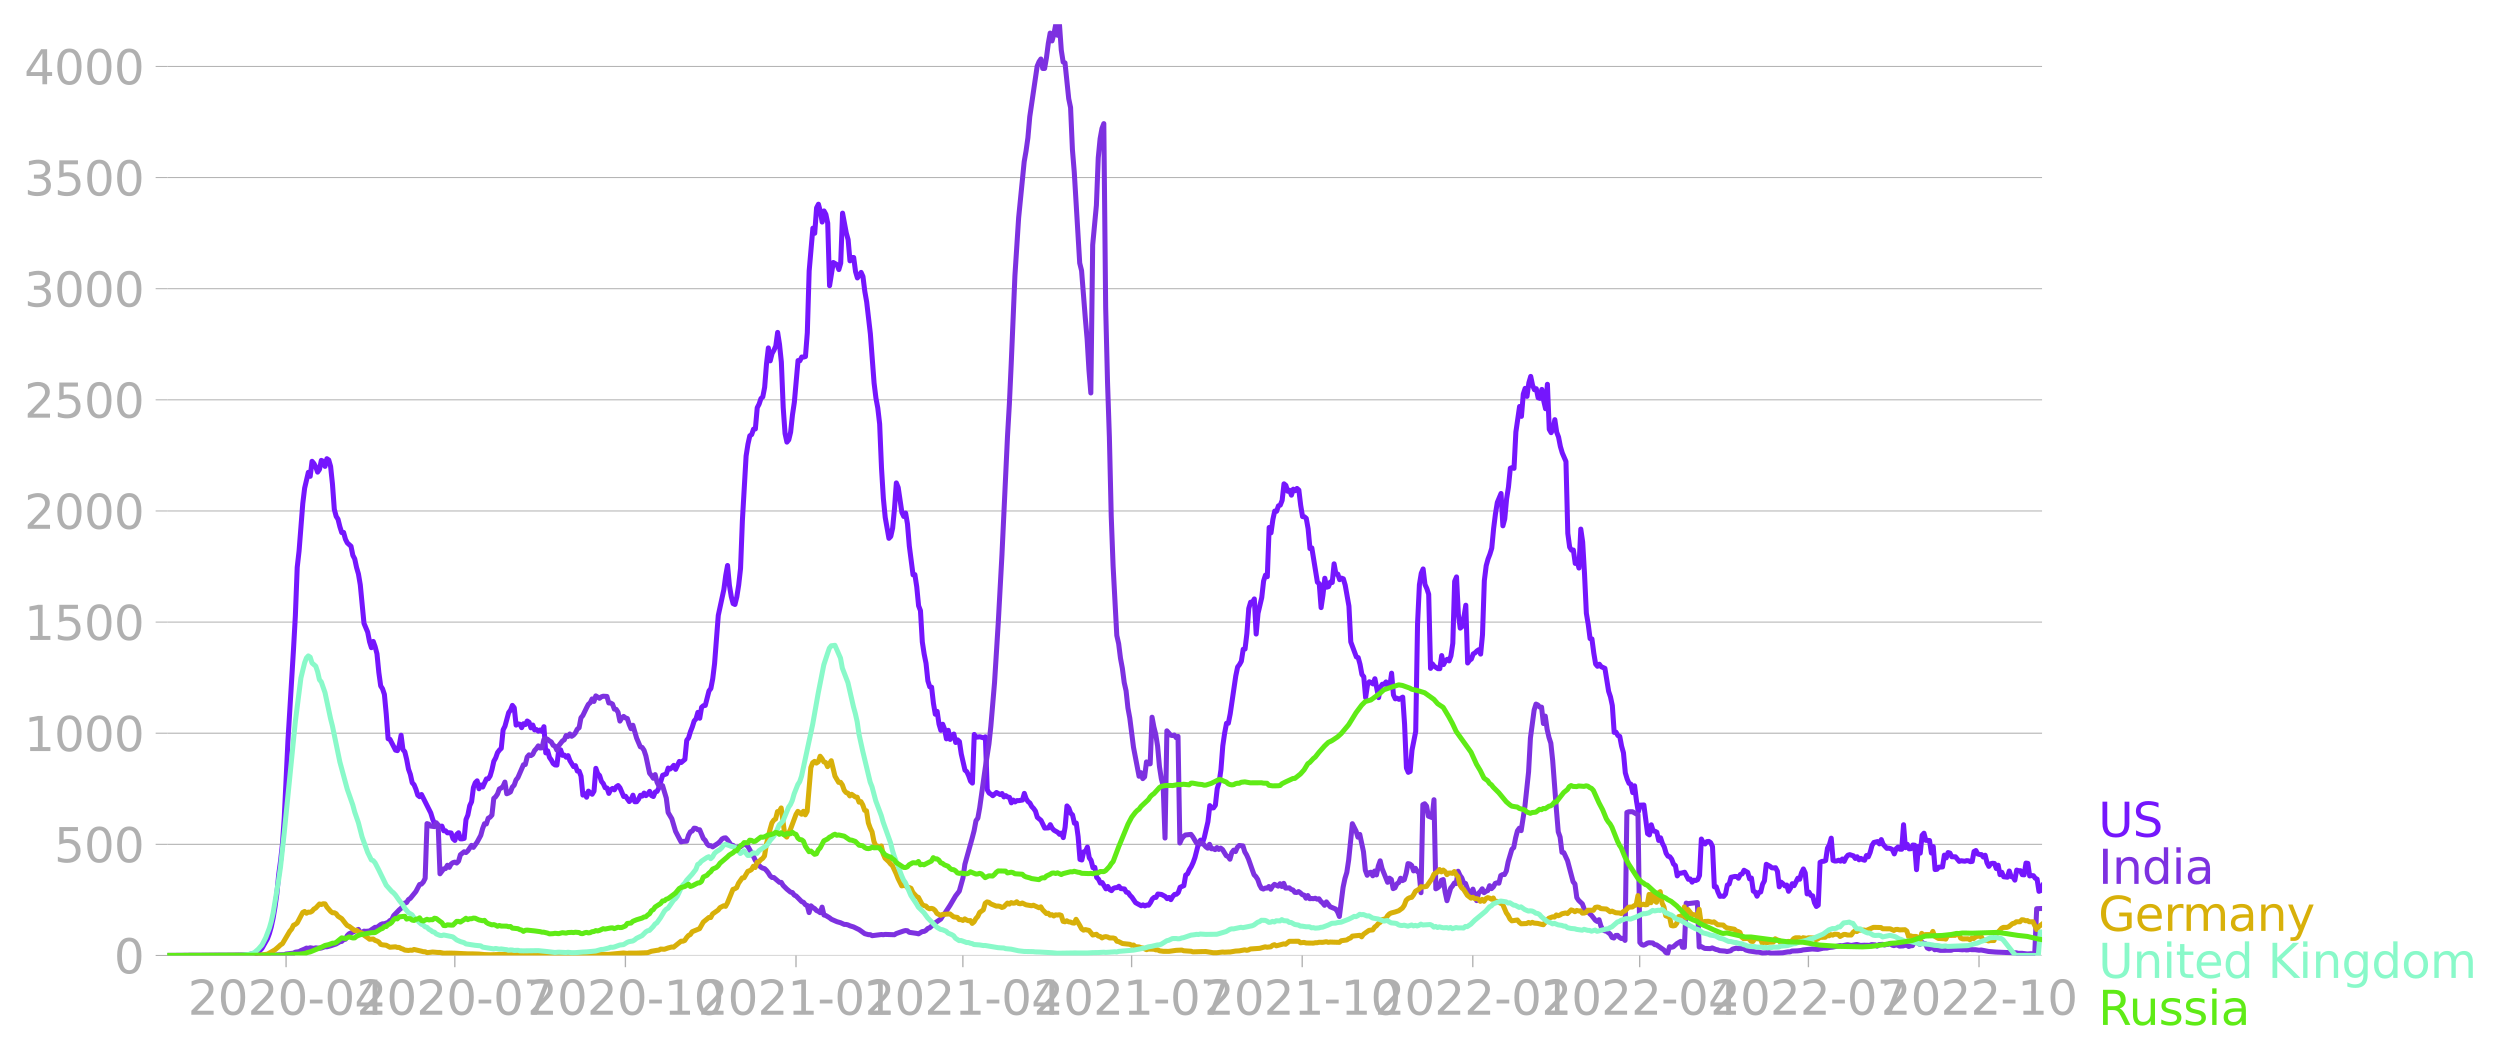<svg xmlns="http://www.w3.org/2000/svg" xmlns:xlink="http://www.w3.org/1999/xlink" width="992.186" height="420.254" viewBox="0 0 744.14 315.19"><defs><style>*{stroke-linejoin:round;stroke-linecap:butt}</style></defs><g id="figure_1"><path id="patch_1" d="M0 315.19h744.14V0H0v315.19z" style="fill:none"/><g id="axes_1"><path id="patch_2" d="M49.83 284.4h558V7.2h-558v277.2z" style="fill:none"/><g id="matplotlib.axis_1"><g id="xtick_1"><g id="line2d_1"><defs><path id="m013a655097" d="M0 0v3.5" style="stroke:#b0b0b0;stroke-width:.4"/></defs><use xlink:href="#m013a655097" x="85.153" y="284.4" style="fill:#b0b0b0;stroke:#b0b0b0;stroke-width:.4"/></g><g id="text_1" style="fill:#b0b0b0" transform="matrix(.14 0 0 -.14 55.905 302.038)"><defs><path id="DejaVuSans-32" d="M1228 531h2203V0H469v531q359 372 979 998 621 627 780 809 303 340 423 576 121 236 121 464 0 372-261 606-261 235-680 235-297 0-627-103-329-103-704-313v638q381 153 712 231 332 78 607 78 725 0 1156-363 431-362 431-968 0-288-108-546-107-257-392-607-78-91-497-524-418-433-1181-1211z" transform="scale(.016)"/><path id="DejaVuSans-30" d="M2034 4250q-487 0-733-480-245-479-245-1442 0-959 245-1439 246-480 733-480 491 0 736 480 246 480 246 1439 0 963-246 1442-245 480-736 480zm0 500q785 0 1199-621 414-620 414-1801 0-1178-414-1799Q2819-91 2034-91q-784 0-1198 620-414 621-414 1799 0 1181 414 1801 414 621 1198 621z" transform="scale(.016)"/><path id="DejaVuSans-2d" d="M313 2009h1684v-512H313v512z" transform="scale(.016)"/><path id="DejaVuSans-34" d="M2419 4116 825 1625h1594v2491zm-166 550h794V1625h666v-525h-666V0h-628v1100H313v609l1940 2957z" transform="scale(.016)"/></defs><use xlink:href="#DejaVuSans-32"/><use xlink:href="#DejaVuSans-30" x="63.623"/><use xlink:href="#DejaVuSans-32" x="127.246"/><use xlink:href="#DejaVuSans-30" x="190.869"/><use xlink:href="#DejaVuSans-2d" x="254.492"/><use xlink:href="#DejaVuSans-30" x="290.576"/><use xlink:href="#DejaVuSans-34" x="354.199"/></g></g><g id="xtick_2"><use xlink:href="#m013a655097" id="line2d_2" x="135.379" y="284.4" style="fill:#b0b0b0;stroke:#b0b0b0;stroke-width:.4"/><g id="text_2" style="fill:#b0b0b0" transform="matrix(.14 0 0 -.14 106.131 302.038)"><defs><path id="DejaVuSans-37" d="M525 4666h3000v-269L1831 0h-659l1594 4134H525v532z" transform="scale(.016)"/></defs><use xlink:href="#DejaVuSans-32"/><use xlink:href="#DejaVuSans-30" x="63.623"/><use xlink:href="#DejaVuSans-32" x="127.246"/><use xlink:href="#DejaVuSans-30" x="190.869"/><use xlink:href="#DejaVuSans-2d" x="254.492"/><use xlink:href="#DejaVuSans-30" x="290.576"/><use xlink:href="#DejaVuSans-37" x="354.199"/></g></g><g id="xtick_3"><use xlink:href="#m013a655097" id="line2d_3" x="186.156" y="284.4" style="fill:#b0b0b0;stroke:#b0b0b0;stroke-width:.4"/><g id="text_3" style="fill:#b0b0b0" transform="matrix(.14 0 0 -.14 156.908 302.038)"><defs><path id="DejaVuSans-31" d="M794 531h1031v3560L703 3866v575l1116 225h631V531h1031V0H794v531z" transform="scale(.016)"/></defs><use xlink:href="#DejaVuSans-32"/><use xlink:href="#DejaVuSans-30" x="63.623"/><use xlink:href="#DejaVuSans-32" x="127.246"/><use xlink:href="#DejaVuSans-30" x="190.869"/><use xlink:href="#DejaVuSans-2d" x="254.492"/><use xlink:href="#DejaVuSans-31" x="290.576"/><use xlink:href="#DejaVuSans-30" x="354.199"/></g></g><g id="xtick_4"><use xlink:href="#m013a655097" id="line2d_4" x="236.934" y="284.4" style="fill:#b0b0b0;stroke:#b0b0b0;stroke-width:.4"/><g id="text_4" style="fill:#b0b0b0" transform="matrix(.14 0 0 -.14 207.686 302.038)"><use xlink:href="#DejaVuSans-32"/><use xlink:href="#DejaVuSans-30" x="63.623"/><use xlink:href="#DejaVuSans-32" x="127.246"/><use xlink:href="#DejaVuSans-31" x="190.869"/><use xlink:href="#DejaVuSans-2d" x="254.492"/><use xlink:href="#DejaVuSans-30" x="290.576"/><use xlink:href="#DejaVuSans-31" x="354.199"/></g></g><g id="xtick_5"><use xlink:href="#m013a655097" id="line2d_5" x="286.607" y="284.4" style="fill:#b0b0b0;stroke:#b0b0b0;stroke-width:.4"/><g id="text_5" style="fill:#b0b0b0" transform="matrix(.14 0 0 -.14 257.36 302.038)"><use xlink:href="#DejaVuSans-32"/><use xlink:href="#DejaVuSans-30" x="63.623"/><use xlink:href="#DejaVuSans-32" x="127.246"/><use xlink:href="#DejaVuSans-31" x="190.869"/><use xlink:href="#DejaVuSans-2d" x="254.492"/><use xlink:href="#DejaVuSans-30" x="290.576"/><use xlink:href="#DejaVuSans-34" x="354.199"/></g></g><g id="xtick_6"><use xlink:href="#m013a655097" id="line2d_6" x="336.833" y="284.4" style="fill:#b0b0b0;stroke:#b0b0b0;stroke-width:.4"/><g id="text_6" style="fill:#b0b0b0" transform="matrix(.14 0 0 -.14 307.585 302.038)"><use xlink:href="#DejaVuSans-32"/><use xlink:href="#DejaVuSans-30" x="63.623"/><use xlink:href="#DejaVuSans-32" x="127.246"/><use xlink:href="#DejaVuSans-31" x="190.869"/><use xlink:href="#DejaVuSans-2d" x="254.492"/><use xlink:href="#DejaVuSans-30" x="290.576"/><use xlink:href="#DejaVuSans-37" x="354.199"/></g></g><g id="xtick_7"><use xlink:href="#m013a655097" id="line2d_7" x="387.61" y="284.4" style="fill:#b0b0b0;stroke:#b0b0b0;stroke-width:.4"/><g id="text_7" style="fill:#b0b0b0" transform="matrix(.14 0 0 -.14 358.362 302.038)"><use xlink:href="#DejaVuSans-32"/><use xlink:href="#DejaVuSans-30" x="63.623"/><use xlink:href="#DejaVuSans-32" x="127.246"/><use xlink:href="#DejaVuSans-31" x="190.869"/><use xlink:href="#DejaVuSans-2d" x="254.492"/><use xlink:href="#DejaVuSans-31" x="290.576"/><use xlink:href="#DejaVuSans-30" x="354.199"/></g></g><g id="xtick_8"><use xlink:href="#m013a655097" id="line2d_8" x="438.388" y="284.4" style="fill:#b0b0b0;stroke:#b0b0b0;stroke-width:.4"/><g id="text_8" style="fill:#b0b0b0" transform="matrix(.14 0 0 -.14 409.14 302.038)"><use xlink:href="#DejaVuSans-32"/><use xlink:href="#DejaVuSans-30" x="63.623"/><use xlink:href="#DejaVuSans-32" x="127.246"/><use xlink:href="#DejaVuSans-32" x="190.869"/><use xlink:href="#DejaVuSans-2d" x="254.492"/><use xlink:href="#DejaVuSans-30" x="290.576"/><use xlink:href="#DejaVuSans-31" x="354.199"/></g></g><g id="xtick_9"><use xlink:href="#m013a655097" id="line2d_9" x="488.061" y="284.4" style="fill:#b0b0b0;stroke:#b0b0b0;stroke-width:.4"/><g id="text_9" style="fill:#b0b0b0" transform="matrix(.14 0 0 -.14 458.813 302.038)"><use xlink:href="#DejaVuSans-32"/><use xlink:href="#DejaVuSans-30" x="63.623"/><use xlink:href="#DejaVuSans-32" x="127.246"/><use xlink:href="#DejaVuSans-32" x="190.869"/><use xlink:href="#DejaVuSans-2d" x="254.492"/><use xlink:href="#DejaVuSans-30" x="290.576"/><use xlink:href="#DejaVuSans-34" x="354.199"/></g></g><g id="xtick_10"><use xlink:href="#m013a655097" id="line2d_10" x="538.287" y="284.4" style="fill:#b0b0b0;stroke:#b0b0b0;stroke-width:.4"/><g id="text_10" style="fill:#b0b0b0" transform="matrix(.14 0 0 -.14 509.039 302.038)"><use xlink:href="#DejaVuSans-32"/><use xlink:href="#DejaVuSans-30" x="63.623"/><use xlink:href="#DejaVuSans-32" x="127.246"/><use xlink:href="#DejaVuSans-32" x="190.869"/><use xlink:href="#DejaVuSans-2d" x="254.492"/><use xlink:href="#DejaVuSans-30" x="290.576"/><use xlink:href="#DejaVuSans-37" x="354.199"/></g></g><g id="xtick_11"><use xlink:href="#m013a655097" id="line2d_11" x="589.064" y="284.4" style="fill:#b0b0b0;stroke:#b0b0b0;stroke-width:.4"/><g id="text_11" style="fill:#b0b0b0" transform="matrix(.14 0 0 -.14 559.816 302.038)"><use xlink:href="#DejaVuSans-32"/><use xlink:href="#DejaVuSans-30" x="63.623"/><use xlink:href="#DejaVuSans-32" x="127.246"/><use xlink:href="#DejaVuSans-32" x="190.869"/><use xlink:href="#DejaVuSans-2d" x="254.492"/><use xlink:href="#DejaVuSans-31" x="290.576"/><use xlink:href="#DejaVuSans-30" x="354.199"/></g></g></g><g id="matplotlib.axis_2"><g id="ytick_1"><path id="line2d_12" d="M49.83 284.4h558" clip-path="url(#pe561e92521)" style="fill:none;stroke:#b0b0b0;stroke-width:.3;stroke-linecap:square"/><g id="line2d_13"><defs><path id="m3ec699de84" d="M0 0h-3.5" style="stroke:#b0b0b0;stroke-width:.3"/></defs><use xlink:href="#m3ec699de84" x="49.83" y="284.4" style="fill:#b0b0b0;stroke:#b0b0b0;stroke-width:.3"/></g><use xlink:href="#DejaVuSans-30" id="text_12" style="fill:#b0b0b0" transform="matrix(.14 0 0 -.14 33.922 289.719)"/></g><g id="ytick_2"><path id="line2d_14" d="M49.83 251.321h558" clip-path="url(#pe561e92521)" style="fill:none;stroke:#b0b0b0;stroke-width:.3;stroke-linecap:square"/><use xlink:href="#m3ec699de84" id="line2d_15" x="49.83" y="251.321" style="fill:#b0b0b0;stroke:#b0b0b0;stroke-width:.3"/><g id="text_13" style="fill:#b0b0b0" transform="matrix(.14 0 0 -.14 16.108 256.64)"><defs><path id="DejaVuSans-35" d="M691 4666h2478v-532H1269V2991q137 47 274 70 138 23 276 23 781 0 1237-428 457-428 457-1159 0-753-469-1171Q2575-91 1722-91q-294 0-599 50Q819 9 494 109v635q281-153 581-228t634-75q541 0 856 284 316 284 316 772 0 487-316 771-315 285-856 285-253 0-505-56-251-56-513-175v2344z" transform="scale(.016)"/></defs><use xlink:href="#DejaVuSans-35"/><use xlink:href="#DejaVuSans-30" x="63.623"/><use xlink:href="#DejaVuSans-30" x="127.246"/></g></g><g id="ytick_3"><path id="line2d_16" d="M49.83 218.242h558" clip-path="url(#pe561e92521)" style="fill:none;stroke:#b0b0b0;stroke-width:.3;stroke-linecap:square"/><use xlink:href="#m3ec699de84" id="line2d_17" x="49.83" y="218.242" style="fill:#b0b0b0;stroke:#b0b0b0;stroke-width:.3"/><g id="text_14" style="fill:#b0b0b0" transform="matrix(.14 0 0 -.14 7.2 223.561)"><use xlink:href="#DejaVuSans-31"/><use xlink:href="#DejaVuSans-30" x="63.623"/><use xlink:href="#DejaVuSans-30" x="127.246"/><use xlink:href="#DejaVuSans-30" x="190.869"/></g></g><g id="ytick_4"><path id="line2d_18" d="M49.83 185.164h558" clip-path="url(#pe561e92521)" style="fill:none;stroke:#b0b0b0;stroke-width:.3;stroke-linecap:square"/><use xlink:href="#m3ec699de84" id="line2d_19" x="49.83" y="185.164" style="fill:#b0b0b0;stroke:#b0b0b0;stroke-width:.3"/><g id="text_15" style="fill:#b0b0b0" transform="matrix(.14 0 0 -.14 7.2 190.483)"><use xlink:href="#DejaVuSans-31"/><use xlink:href="#DejaVuSans-35" x="63.623"/><use xlink:href="#DejaVuSans-30" x="127.246"/><use xlink:href="#DejaVuSans-30" x="190.869"/></g></g><g id="ytick_5"><path id="line2d_20" d="M49.83 152.085h558" clip-path="url(#pe561e92521)" style="fill:none;stroke:#b0b0b0;stroke-width:.3;stroke-linecap:square"/><use xlink:href="#m3ec699de84" id="line2d_21" x="49.83" y="152.085" style="fill:#b0b0b0;stroke:#b0b0b0;stroke-width:.3"/><g id="text_16" style="fill:#b0b0b0" transform="matrix(.14 0 0 -.14 7.2 157.404)"><use xlink:href="#DejaVuSans-32"/><use xlink:href="#DejaVuSans-30" x="63.623"/><use xlink:href="#DejaVuSans-30" x="127.246"/><use xlink:href="#DejaVuSans-30" x="190.869"/></g></g><g id="ytick_6"><path id="line2d_22" d="M49.83 119.006h558" clip-path="url(#pe561e92521)" style="fill:none;stroke:#b0b0b0;stroke-width:.3;stroke-linecap:square"/><use xlink:href="#m3ec699de84" id="line2d_23" x="49.83" y="119.006" style="fill:#b0b0b0;stroke:#b0b0b0;stroke-width:.3"/><g id="text_17" style="fill:#b0b0b0" transform="matrix(.14 0 0 -.14 7.2 124.325)"><use xlink:href="#DejaVuSans-32"/><use xlink:href="#DejaVuSans-35" x="63.623"/><use xlink:href="#DejaVuSans-30" x="127.246"/><use xlink:href="#DejaVuSans-30" x="190.869"/></g></g><g id="ytick_7"><path id="line2d_24" d="M49.83 85.927h558" clip-path="url(#pe561e92521)" style="fill:none;stroke:#b0b0b0;stroke-width:.3;stroke-linecap:square"/><use xlink:href="#m3ec699de84" id="line2d_25" x="49.83" y="85.927" style="fill:#b0b0b0;stroke:#b0b0b0;stroke-width:.3"/><g id="text_18" style="fill:#b0b0b0" transform="matrix(.14 0 0 -.14 7.2 91.246)"><defs><path id="DejaVuSans-33" d="M2597 2516q453-97 707-404 255-306 255-756 0-690-475-1069Q2609-91 1734-91q-293 0-604 58T488 141v609q262-153 574-231 313-78 654-78 593 0 904 234t311 681q0 413-289 645-289 233-804 233h-544v519h569q465 0 712 186t247 536q0 359-255 551-254 193-729 193-260 0-557-57-297-56-653-174v562q360 100 674 150t592 50q719 0 1137-327 419-326 419-882 0-388-222-655t-631-370z" transform="scale(.016)"/></defs><use xlink:href="#DejaVuSans-33"/><use xlink:href="#DejaVuSans-30" x="63.623"/><use xlink:href="#DejaVuSans-30" x="127.246"/><use xlink:href="#DejaVuSans-30" x="190.869"/></g></g><g id="ytick_8"><path id="line2d_26" d="M49.83 52.849h558" clip-path="url(#pe561e92521)" style="fill:none;stroke:#b0b0b0;stroke-width:.3;stroke-linecap:square"/><use xlink:href="#m3ec699de84" id="line2d_27" x="49.83" y="52.849" style="fill:#b0b0b0;stroke:#b0b0b0;stroke-width:.3"/><g id="text_19" style="fill:#b0b0b0" transform="matrix(.14 0 0 -.14 7.2 58.168)"><use xlink:href="#DejaVuSans-33"/><use xlink:href="#DejaVuSans-35" x="63.623"/><use xlink:href="#DejaVuSans-30" x="127.246"/><use xlink:href="#DejaVuSans-30" x="190.869"/></g></g><g id="ytick_9"><path id="line2d_28" d="M49.83 19.77h558" clip-path="url(#pe561e92521)" style="fill:none;stroke:#b0b0b0;stroke-width:.3;stroke-linecap:square"/><use xlink:href="#m3ec699de84" id="line2d_29" x="49.83" y="19.77" style="fill:#b0b0b0;stroke:#b0b0b0;stroke-width:.3"/><g id="text_20" style="fill:#b0b0b0" transform="matrix(.14 0 0 -.14 7.2 25.089)"><use xlink:href="#DejaVuSans-34"/><use xlink:href="#DejaVuSans-30" x="63.623"/><use xlink:href="#DejaVuSans-30" x="127.246"/><use xlink:href="#DejaVuSans-30" x="190.869"/></g></g></g><path id="line2d_30" d="m49.83 284.4 19.87-.104 3.863-.104 2.76-.5.552-.294 1.103-1.106 1.656-2.93.552-1.512.552-1.947.552-2.58.552-3.26.552-3.932.552-5.765.552-4.036.552-4.914.552-7.901 1.103-23.023 1.656-27.229.552-9.98.552-14.432.552-4.867 1.104-14.11.552-4.575 1.104-4.707.552 1.182.551-4.461.552.652.552 1.04.552 1.521.552-.794.552-2.693.552.274.552 1.503.552-2.278.552.378.552 1.928.552 5.217.552 7.551.552 2.08.551.86.552 2.23.552 1.74.552-.039.552 2.004.552 1.106 1.104 1.002.552 2.703.552 1.049.552 2.57.552 1.91.552 3.25 1.103 11.465 1.104 2.627.552 2.854.552 1.758.552-1.852.552 1.55.552 2.126.552 5.548.552 4.007.552.86.552 1.664.552 5.878.552 7.325.551.17 1.656 3.223.552.151.552-1.578.552-3.006.552 4.272.552.643.552 2.259.552 2.93.552 1.54.552 2.505.552.586.551 1.342.552 1.767.552.444.552-.642 2.76 5.481.552 1.815.552 1.351 1.656.889.551-.133.552 1.38.552.02.552.604.552-.038.552.076.552 1.71.552.501.552-1.805.552-.472.552 1.814h.552l.552-.132.552-5.623.551-1.324.552-2.778.552-1.191.552-4.215.552-1.456.552-.548.552 2.353.552-1.124.552.614 1.104-2.41.552-.057.552-.831.552-1.9.551-2.486.552-.992.552-1.578.552-.738.552-.529.552-5.481.552-1.097 1.104-4.064.552-.737.552-1.399.552.7.552 5.16.552-.369.551.114.552 1.02.552-1.171.552.255.552-1.059.552.378.552 1.645.552-.822.552 1.455.552-.113.552.482.552-.36.552.445.552-1.418.551 7.788.552-.624.552 1.975.552.785.552 1.03.552.425.552.038.552-4.47.552-.067.552 1.635.552-.066.552.624.552-.463.552 1.474 1.103 1.787.552-.275.552 1.598.552.038.552 1.502.552 5.614.552-.435.552 1.068.552-1.805 1.104.926.552-.926.552-6.786.551 1.579.552.557.552 1.74.552.67.552 1.22.552.085.552 1.606.552-1.115.552-.36.552.417.552-.908.552-.368.552.68 1.103 2.58.552-.075 1.104 1.578.552-.614.552-1.276.552 1.947.552-.01.552-.727.552-1.182.552.237.552-.889.552.756.552-.491.551-.785.552 1.257.552.274.552-1.342.552-.18.552-1.095 1.104-3.696 1.104-.416.552-1.73.552.284.552-.434.552-.662.551 1.19 1.104-2.353.552.312 1.104-.926.552-5.699.552-.718.552-1.853.552-1.398.552-1.768.552-.623.552-1.938.552 1.749.551-3.252.552-.482.552-.085 1.104-4.328.552-.7.552-2.892.552-4.508 1.104-14.365 1.656-7.665.552-4.168.551-3.015.552 5.869.552 3.365.552 2.098.552.264.552-2.249.552-3.535.552-4.905.552-14.318 1.104-19.186.552-3.516.552-2.495.552-.368.551-1.607.552-.066.552-6.323.552-1.058.552-1.664.552-.51.552-2.845.552-6.956.552-4.754.552 3.837.552-2.183.552-.973.552-1.238.552-4.064.551 3.515.552 5.293.552 13.524.552 7.788.552 2.533.552-.68.552-2.297.552-5.15.552-3.706 1.104-12.437.552.047.552-1.106.552.02.552-.171.551-7.079.552-18.41 1.104-12.703.552 1.503.552-7.57.552-1.068.552 2.117.552 3.185.552-3.299.552 1.011.552 2.609.552 18.619 1.103-6.9 1.104.634.552 1.474.552-1.9.552-14.895 1.104 5.87.552 2.022.552 6.294.552-.992.552.01.552 4.186.552 1.89.551-.718.552-.926.552 1.229.552 4.432.552 3.129 1.104 9.517 1.104 14.62.552 4.5.552 2.939.552 4.753.552 13.119.552 9.016.551 5.68 1.104 6.219.552-.558.552-2.485.552-5.803.552-7.646.552 1.37 1.104 7.438.552 1.172.552-1.011.552 3.26.552 6.56 1.103 8.562.552-.057.552 3.63.552 5.651.552 1.437.552 9.319.552 3.61.552 2.75.552 5.217.552 1.768.552.122.552 4.82.552 3.233.551-.841.552 3.78.552 1.862.552-1.815.552 1.437.552 2.901.552-2.533.552 2.703.552-1.257.552-.33.552 2.504.552-.775.552.501.552 3.695 1.103 4.811.552.463.552 1.22.552 1.606.552.558.552-14.47.552.832 1.104-.142 1.104.321.552-.302.552 15.736.551.992.552.312.552.482 1.104-.954 1.104.623.552-.32.552 1.01.552-.387.552.387.552.142.552 1.616.552-.813.551.54.552-.388.552.01 1.104-.18.552-1.976.552 1.607.552.832.552.434.552 1.04.552.567.552.794.552 1.843 1.103.917 1.104 2.287 1.104-.057.552-.954.552 1.058.552.596 1.104.614.552.605.552-.369.552 1.342.552-3.128.551-6.295.552.634.552 1.512.552.539.552 2.457.552-.038.552 4.017.552 6.795.552.17.552-2.42.552-.198.552-1.219.552 3.166.552.803.551 2.155.552-.085.552 2.987.552.539.552 1.143.552-.142 1.104 1.853.552-.7.552.927.552.311.552-.67.552-.199.552-.028.551-.397.552.68 1.104.123.552.955.552.141.552.813.552.548 1.104 1.626 1.656.907.552-.255.551.312.552-.265.552.047.552-.765.552-1.077.552-.482h.552l.552-1.002 1.104.141 1.104.596.552.633.552-.34.551.643.552-.936.552-.605.552-.066.552-.492.552-1.587 1.104-.473.552-3.147.552-.378.552-1.238.552-.88.552-1.209.552-1.54 1.103-4.31.552-.85.552.925.552-1.644 1.104-4.773.552-4.782.552.7.552-.038.552-.775.552-4.953.552-1.814.552-3.771.551-7.136.552-3.809.552-2.901.552-.029.552-2.788 1.656-11.294.552-2.655.552-.71.552-1.001.552-3.563.552-.085.552-4.64.551-7.42.552-1.862.552-.01.552-.963.552 10.443.552-6.162 1.104-4.688.552-4.924.552-1.757.552.453.552-14.64.552 1.588.552-3.97.551-2.504.552.066.552-1.616.552-.226.552-1.418.552-4.905.552.453.552 1.749.552-.284.552 1.446.552-1.776.552.453.552-.67.552.481.551 4.556.552 3.336.552.066.552.463.552 3.09.552 5.898.552-.189 1.656 10.188.552.463.552 7.108.552-3.734.552-5 .551 2.666.552-.18.552-1.36.552.132.552-5.548.552 3.053h.552l.552 1.654.552-.454.552.208.552 1.89 1.104 6.228.552 10.661 1.655 4.461.552.208.552 2.023.552 2.996.552.68.552 6.181.552-3.686.552-1.002.552.255.552.379.552-1.532 1.103 5.614.552-3.109.552-.879.552.01.552-.681.552 1.229.552.274.552-4.111.552 6.455.552 1.172.552-.17.552.33 1.104-.661.551 8.042.552 13.043.552 1.295.552-.274.552-6.314 1.104-5.566.552-32.143.552-11.55.552-3.411.552-1.276.552 4.621.552 1.21.552 1.701.552 22.059.551-1.342.552.709 1.104.727h.552l.552-3.903.552 2.675.552-1.05.552-.52.552.473.552-1.493.552-3.752.552-18.439.552-1.304.551 11.105.552 4.13.552-.473.552-2.778.552-3.563.552 17.191.552-.784.552-.397.552-1.503.552-.34.552-.548.552-.378.552 1.295.552-5.718.551-16.133.552-4.442.552-2.013.552-1.418.552-1.805.552-5.841.552-4.395.552-3.383 1.104-2.647.552 9.622.552-2.051.552-5.964.552-3.506.551-5.614.552-.208.552.236.552-10.812 1.104-7.599.552 2.93.552-6.625.552-1.701.552 2.382.552-4.036.552-1.9.552 2.637.552 1.314.551-.293.552 2.693.552.18.552-2.665.552 3.364.552 2.382.552-7.268.552 13.42.552.974.552-1.096.552-2.77.552 3.724.552 1.446.552 2.826.551 1.881 1.104 2.57.552 21.417.552 4.102.552.86.552-.029.552 3.989.552-.719.552 2.09.552-11.588.552 3.828.552 9.45.552 11.786.551 3.242.552 4.281.552.104.552 4.197.552 3.298.552.643.552-.605.552.737 1.104.482 1.104 6.833.552 1.654.552 2.6.551 7.976.552-.057.552.993.552.264.552 2.902.552 1.975.552 5.964.552 1.852.552 1.266.552.256.552 2.504.552-2.013.552 4.451.552 3.29.551-1.985 1.104-.057 1.104 8.515.552.388.552-2.996.552 1.796.552.122.552.284.552 2.448.552-.775.552 1.673.552 1.03.551 1.89.552.86.552.18.552.737.552 1.455.552.426.552 3.071.552-.794h.552l1.104-.283 1.104 2.098.552-.104.551.955.552-.577.552.085.552-.274.552-1.22.552-10.849.552 1.059.552.396.552-.69.552-.066.552.378.552 1.153.552 11.984.552-.018.551 1.644.552 1.21.552-.066.552.075.552-.661.552-2.713.552-.312.552-1.994 1.104-.246.552.02.552.51.552-1.097.552-.198.551-1.078 1.104.634.552 1.918.552-.227.552 3.875.552.274.552 1.248.552-1.106.552-.16.552-2.288.552-1.02.552-4.924 1.103.595.552.444.552.047.552-.066.552 1.05.552 4.63.552-1.38.552.454.552.643.552-.236.552 1.852.552-.87.552-1.389.552.586 1.103-2.22.552.311.552-1.928.552-1.134.552 1.21.552 6.209.552-.53.552.984.552.132.552 2.08.552 1.077.552-.388.552-12.75.551-.273.552-.038.552-.227.552-3.695.552-.983.552-1.966.552 6.606.552.199.552-.038.552-.218.552.275.552-.624.552.7.552-1.163.551-.671.552-.17 1.104.359.552.775.552-.501.552.898.552-.416.552.378.552.17.552-1.399.552.378.552-1.332.552-2.07.551-.87 1.104-.264.552.69.552-1.276.552 1.417 1.104 1.182.552-.048.552.142.552.293.552 1.267.552-1.54.552-.492.551.633.552.019.552-7.296.552 6.823.552-1.002.552 1.361.552-.066.552-1.077.552.057.552 7.277.552-6.937.552 2.013.552-5.302.552-.624.551 2.117 1.104.057.552 3.714.552-1.91.552 6.834.552-.066.552-.633 1.104-.076.552-3.516.552.822.552-1.587.552.16.551 1.087 1.104.02 1.104 1.36.552-.198 1.104.15.552-.17.552.039.552.264.552-.085.552-2.94.552-.292.551 1.02.552.161.552.029.552.727.552-.529.552 2.259.552 1.049.552-.785.552-.141.552.066.552 1.503.552-.983.552 2.807.552-.7.551 1.323 1.104.133.552-1.843.552 1.654.552.113.552.945.552-2.986.552.189.552-.01.552 1.182.552.056.552-3.506.552.085.551 3.743.552-.114.552.048.552.756.552.264.552 3.63.552-.246.552-1.503h0" clip-path="url(#pe561e92521)" style="fill:none;stroke:#7516fd;stroke-width:1.5;stroke-linecap:square"/><path id="line2d_31" d="m49.83 284.4 31.46-.085 1.656-.104 1.656-.047.551-.199 2.208-.245.552-.303 1.104-.151.552-.321 1.104-.454.552-.284.552.095.552-.199 1.103.199.552-.17 1.104.113.552-.057 1.104-.396.552.028 1.104-.293 1.656-.558 1.103-.661.552-.095.552-.52.552-.113.552-1.106.552-.548 1.104-.473 1.656-.812.552.879.552.056.551-.416.552.057 1.104-.094 1.656-1.106.552.038 1.104-.85.552-.228.552-.019 1.104-.406.551-.548.552-.255.552-1.2 1.656-1.72.552-.464.552-.652.552-.926.552-.16.552-.87.552-.36 1.655-2.031 1.104-2.09.552-.131.552-.605.552-1.078.552-16.312.552.17.552.567 1.104.151.552-1.134.552.643.552 14.535 1.103-1.465.552-.085.552-.983.552.615.552-1.002.552-.397.552-.151.552.264.552-.548.552-1.918 1.104-.88.552.228.551-.501 1.104-1.635.552.595 1.104-1.54 1.104-2.051.552-2.013.552-1.437.552.066.552-1.701.552-.302.552-.643.551-4.952.552-.492.552-.813.552-1.502.552-.284.552-.491.552-1.276.552 3.468.552-.217.552-.34.552-1.427.552-.568.552-1.568.552-.68 1.655-3.829.552-.075.552-2.23.552-.643.552.217.552-.36.552-1.143.552-.595.552-.785.552.624.552-.047.552-2.429.551-.34.552.227.552.482.552.302.552.992.552.265.552 1.172.552-1.295 1.104-1.417.552-.34.552-1.277.552.274.552-.737.551.68.552-.368.552-.642.552-1.106.552-.426.552-2.967.552-.662 1.104-2.287.552-1.058.552-.464.552-1.134.552.747.552-1.654 1.103.709.552-.435.552-.18 1.104.067.552 1.937.552.029.552.311.552 1.494.552.085.552.86.552 2.618.552-.889.551-.491.552.435.552.189.552 1.739.552 1.285.552-1.02 1.104 3.808 1.104 2.59.552.208.552.822.552 1.682 1.103 5.17.552.652.552.841.552-1.087.552 2.24.552 1.125.552.123.552-.208 1.104 3.705.552 4.3 1.104 1.871 1.103 3.724 1.104 2.136.552 1.02.552-.15 1.104-.076.552-1.768.552-1.01.552-.247.552-.84.552.056.552.397.552.019 1.103 2.618.552.538.552 1.059.552.52.552-.01.552.36 1.656-1.097.552-.51.552-.719.552-.293.552-.066.551.577 1.104 1.616.552.047.552.643.552-.019.552-.189.552-.019.552-.454.552-.255.552.133.552.491 1.655 2.93.552 1.2.552.652.552.86.552.52.552.293.552.142.552.539.552.708.552.908.552.472.552.029 1.655 1.417.552.02.552.906 1.104 1.097 1.104.907.552.123.552.756.552.255 1.656 1.683.552.207.552.728.551.208.552 2.117.552-2.003.552.5.552.322.552.586.552.227.552.406.552-1.654.552 2.344.552.151 1.104.662.552.444 1.655.728 1.104.32 1.104.502h.552l.552.142.552.264 1.104.34 1.655.813 1.656 1.182 1.104.302.552-.01.552.313 2.76-.35.552.066.551-.095 2.76.095.552-.35 2.208-.765.552-.123.552.057.552.463 2.207.321.552.132 1.104-.68.552-.038.552-.302.552-.577.552-.198 1.656-1.465 1.655-1.144.552-.888.552-.643 1.656-2.542 1.656-2.807 1.104-1.427 1.103-3.97.552-3.998 2.208-7.929.552-2.136.552-2.94.552-.755.552-3.081 1.656-11.87 1.103-7.165.552-5.17 1.104-13.014 1.104-17.749 1.104-20.263 1.656-35.366.552-9.545.552-12.003 1.103-26.236 1.104-17.21 1.656-16.73.552-3.165.552-3.942.552-6.275 2.208-15.046.552-1.323.551-.804.552 2.807h.552l.552-3.185.552-4.281.552-3.062.552 2.325.552-1.975.552-2.874.552 3.176.552-3.289.552 7.731.552 3.516.552.255 1.103 10.642.552 2.656.552 12.532.552 6.767L321.38 78.3l.552 2.24 1.104 14.026.552 6.35.552 9.339.552 6.71.551-44.052 1.104-11.795.552-14.12.552-5.699.552-3.052.552-1.446.552 54.693.552 22.257.552 16.37.552 23.57.552 14.735 1.104 20.726.551 2.438.552 4.386.552 2.958.552 4.234.552 2.457.552 5.113.552 2.987 1.104 8.704 1.656 8.63.552-1.069.552 1.777.551-.548.552-4.423.552.567.552-.01.552-13.864.552 2.91.552 2.212.552 3.488.552 6.105.552 3.563.552 2.126.552 15.557.552-31.907 1.103 1.276.552.132.552-.16.552.784.552-.387.552 31.736.552-1.257.552-.68.552-.444 1.656-.18.552.737 1.103 1.872.552-.227.552.472.552-.236.552.463.552.614.552.407.552-1.144.552 1.314.552-.019.552.284.552-.605.552.538.552-.378.551.426 1.104 1.824.552.264.552.785.552-1.966.552-.728.552.416.552-1.266.552-.54 1.104.124.552 1.777.552.926.551 1.228 1.104 3.129.552 1.521.552.567.552.86.552 1.617.552 1.001.552.208.552-.283h.552l.552-.463.552.803.552-.879.551-.567 1.104.53.552-.719.552.822.552-.935.552 1.408 1.104-.066.552.463.552.18.552.69.552.047.552-.275.551.388.552.53.552.15.552.908.552-.794.552.945.552-.066.552.056.552-.132.552.284.552-.123.552.775.552.491.552.68.551-1.02 1.104 1.437 1.656.69.552.812.552 1.4 1.104-8.668.552-2.618.552-1.814.552-3.667 1.103-10.84 1.104 2.192.552 1.815.552-.822 1.104 5.16.552 5.52.552 1.483.552-.756.552-.142.552 1.05.552-1.409.552 1.144.551-2.647.552-1.54.552 2.278 1.656 4.11.552-1.228.552.397.552 2.722.552-.265.552-1.172.552-.368.552-1.286.552.7.551-.274.552-1.872.552-2.91.552.122.552.435.552 1.607.552-.766.552.917.552.473.552 5.869.552-26.19.552-.283.552.68.552 3.006 1.103.425.552-5.311.552 26.51.552-.302.552-.492.552-1.739.552-.217.552 3.714.552 2.58 1.104-3.733.552-.67.552-.86.552.16.551-3.658.552 1.2.552.766.552 1.512.552.151 1.104 3.025.552-.18.552-1.153 1.104 3.412.552-2.193.552-.538.552-.775.551 1.143.552-.406.552-.218.552-1.446.552.87.552-.52.552-1.03.552-.199.552.123.552-2.258.552-.312.552.01.552-1.05.552-2.76 1.103-3.714.552-.51.552-2.873.552-2.117.552-.775.552.718 1.104-7.098 1.104-10.377.552-10.094 1.104-8.317.551-1.777.552.265.552.605.552.038.552 4.876.552-2.202.552 3.922.552 2.41.552 1.711.552 5.189 1.104 14.592.552 6.616.552 1.56.551 4.526.552.104 1.104 2.382 1.656 6.285.552.662.552 4.064.552.822 1.104 1.04.552 1.512.552.954.551-.321.552.803.552.501 1.104 1.418.552.359.552-.51.552 1.89.552 1.049.552.368.552.104 1.104.86.552 1.002.551.17.552-.756.552-.038.552.605.552.34.552-.066.552.624.552-38.078.552-.208 1.104-.019 1.656.955.551 37.965.552.642.552.17.552-.217.552-.378.552-.142 1.104.085.552.492.552.066 2.208 1.54.551.747.552.236.552-1.966.552.17.552-.132 1.104-.973 1.104-.652.552 1.739.552.01.552-13.147.552.16 2.76-.33.551 13.231.552-.151 1.104.576 1.656.066.552-.217 1.104.463.551.104.552.255 1.656.133.552.132 1.104-.236.552-.492 1.104-.293.552.151.552-.075.552.057.551-.076.552.482 1.104.312 2.208.33.552-.009 1.104.265 1.104-.038.552-.132 1.103.255 3.312-.132 1.656-.284.552.019.552-.255 1.655-.057 1.104-.123.552-.16 1.104-.104 1.656-.17 1.656.132 1.655-.378 1.104-.029.552-.16 1.104-.114 2.208-.472.552.085 1.104-.227.551-.104 1.104.217 1.656-.302 1.104.293 1.104-.066 1.656.038.552-.227 1.103.094.552.369.552-.463 1.104-.066.552.198.552-.18.552-.009.552-.302.552.51.552.17.552-.18.552.02.551.302 1.104-.057.552-.18h.552l.552.34.552-.198.552-.047.552-1.077.552-.085 1.104.793.552-.718.552.444.551.076.552 1.238.552.274 1.104-.472.552.746.552-.094 1.104.283 3.311-.038.552-.226h1.656l1.104.104.552-.085.552.113.552-.019.552-.16.552.103 1.104.01 1.103.16.552-.075 1.104.208 1.104.227 2.208.18 3.311.141 2.76.076.552.16 1.104-.01 1.656.2 1.103-.086.552.076.552-.473.552-12.986 1.656-.066h0" clip-path="url(#pe561e92521)" style="fill:none;stroke:#7d31e0;stroke-width:1.5;stroke-linecap:square"/><path id="line2d_32" d="m49.83 284.4 25.389-.076 1.656-.019 1.103-.047 1.656-.264 2.208-1.276 1.104-.945.552-.53.552-.33 2.207-3.734.552-.652.552-1.134.552-.246.552-.425 1.656-3.138.552-.283.552.52.552-.322.552.029.551-.293.552-.652.552-.312 1.104-1.191.552.151.552-.227.552.038.552.945 1.104 1.276.552.416h.552l.552.293.551.746 1.104.719 1.104 1.427.552.633.552.227 1.104.822.552.435.552-.085.552.453 1.104.416.551.605 1.104.756.552.435 1.104-.057.552.416.552.17.552.303.552.7.552.14 1.104.124 1.103.595 1.656-.132.552.189.552-.01.552.322.552.17.552.302 1.104.123.552-.104.552.047.552-.245 2.207.51.552.151.552.02.552.264 1.104-.114.552-.075 1.656.142.552-.01 1.103.227 1.656-.038 1.656.038 3.863.189 1.656.01 1.656.056 1.656.151 1.656.057 2.207-.066 1.104-.047 3.864.104 2.207-.17 3.312.018 2.76.038 6.07.066 1.105.02 12.694-.076 4.415-.426 1.104.133.552-.095 2.208.01 3.312-.133 1.103-.416 1.656-.283.552-.057.552-.321 1.104.066 1.104-.387 1.104-.293.552.047 2.207-1.768h.552l.552-.236.552-.841.552-.624.552-.274.552-.841 2.208-.926 1.103-1.957 1.656-1.36.552.009.552-1.068 1.656-1.153.552-.718 1.104-.558.552.17.551-.992 1.656-4.055.552-.189.552-.33.552-1.314 1.104-1.579.552-.056 1.104-1.9.552-.208.552-.33.551-.974.552.369.552-1.57.552-.122.552-.624.552-.387.552-.728.552-3.422 1.104-4.47.552-1.947.552-.831.552-.36.552-2.183.551-.094.552-.983 1.104 8.156.552.5 1.104-2.296 1.656-4.442.552-.907 1.104.85.552-.869.552 1.04.551-1.002 1.104-13.061.552-1.446.552-.388.552.5.552-.387.552-1.644.552.709.552.973.552.19.552 1.218 1.104-1.757 1.103 4.583 1.104 1.862.552-.028.552.813.552 1.569.552.68.552.189.552.803.552-.472 1.104.794.552.066.551 1.465.552-.151.552.992.552 1.588.552.16.552 3.592.552 1.53.552 1.135.552 2.826.552 1.304.552.123.552.397.552-.444.552 2.39.551 1.248 1.104 1.03.552.69.552.51 1.104 2.373.552 1.408 1.104 2.221.552-.113.552.019.552.538.552.038.551.246.552 1.229 1.104 1.228.552.246 1.104 2.089.552.359.552.113.552.577.552.245.552-.122.552.16.552.482.551.889 1.104.548.552-.274 2.208-.142 1.104.879 1.104.151.552.662.552-.01.551.255.552-.463.552.35.552.208.552-.066.552.85.552-.463.552-.992.552-.605.552-1.19 1.104-.804.552-1.928.552-.416.551.123.552.463 1.656.671.552-.028.552.104.552.321.552-.17 1.104-1.134.552.302.552-.444.552.18.551-.048.552-.387.552.51.552.095.552-.227 1.104.53 1.656.283.552-.161 1.656.747.551-.265.552.888 1.104 1.106.552-.094.552.586.552-.152.552.388.552-.34.552.066.552-.104.552.198.552 1.777.552.132.551-.302.552.321.552.066.552.246.552.066.552-1.134 1.104 1.834.552 1.002.552.387.552-.17 1.104.255 1.103 1.361 1.104-.217.552.529.552.113.552.445.552-.284.552-.104.552.104.552.284 1.104.018.552.152.552.812.551.114 1.104.567 2.208.236.552.284.552-.066.552.491 1.104.076.552.245.552.076 1.103.491.552-.18 1.656.048.552.19.552-.01.552.293 1.104.15 1.656.02 2.207-.312 1.656-.076.552.199 2.208.151.552.18 2.76-.085 1.103-.01 2.208.36 1.104-.01 1.655-.208.552.057 1.104-.057h.552l1.656-.284 1.104-.056 1.656-.312.552.15.551-.112.552-.293 2.76-.19 1.656-.453.552.123 1.104-.123.552-.454.551-.17.552.33 2.208-.585.552.113 1.104-.87 2.76-.018.551.454 1.104-.114.552.18 2.208.038.552-.123.552.01.552-.143 1.104.02 1.103-.19.552.199.552-.095 1.104.038 1.656.047.552-.482 1.656-.227.552-.378.552-.208.551-.557 2.208-.236.552.444.552-.756 1.656-1.172 1.104-.133.552-.831.552-.397.551-.662.552-.35.552-.812 1.104-.265.552-.907.552-.548.552-.274 1.104-.284 1.104-.369 1.104-.803.551-.822.552-1.475.552-.52.552-.273.552-.104.552-.747.552-1.05 1.104-.66.552-.71.552.095 1.104-.18 1.655-2.381.552-1.248 1.104-.69.552-.7.552.7.552-.538.552.444.552.907.552-.454.552-.028.552.104.552-.539.552.917.551.633.552 2.43.552.869.552.472 1.104 1.758 1.104.841.552-.255.552.397.552.01.552.15.552.643.552-.567.551.558.552-.794.552-.293.552.151.552.322.552-.36.552 1.2.552-.207 1.104.595.552.208 1.104 2.59.552.775.551 1.096.552.53 1.656-.246.552.69.552.434 1.656-.075.552-.312.552.246.552-.284.552.227 1.103.094 1.104.284.552.104 1.104-1.418.552-.529 1.104-.406.552.066.552-.624.552.236.552-.217.551-.36 1.104-.254.552.189 1.104-1.087.552.17.552.359.552-.378.552.151.552-.019.552.671.552-.019.552-.226.551-.615 1.104.01h.552l.552-.841.552-.123.552.075.552.397 1.656.114 1.104.812.552-.18 1.103.483 1.104.066.552.18.552-.567.552-.208 1.104-1.125 1.104-.066.552-.407.552-.18.552-2.797.551 2.845 1.104-.283.552.189.552-.086.552-3.024.552 2.476.552-3.043.552 2.42.552.491.552-2.731.552-.426.552 3.384.552 1.153.551 2.646.552.218.552.018.552 2.666.552.123.552-.133.552-.728.552-1.937.552-.104.552.047.552-2.807.552 3.29.552-2.505 1.103 1.417 1.104.19.552.604.552-2.277.552 3.837h.552l.552-.237 1.104-.047 1.104.303.552-.133 1.103.85 1.656.105.552.539.552.302 2.208.397.552.53.552.15.552.275.552 1.408.551.444 1.104-.076.552.218.552.633.552.047.552-.841 1.656.095.552 1.266.552-.51.552.387 1.103-.18 1.104-.009.552-.992.552.312.552.16.552.823.552.18 1.104.009.552-.71.552.076.552-.236.552-.671.551-.246h1.104l.552.652.552-.67 1.104.198.552-.18 1.656.076.552.5.552-.235.552-.445 1.655-.056.552-.596.552.17.552-.35.552.152.552-.284 1.104.076.552.595 1.104-.605.552.02.551.17h1.104l.552-.804.552-.425.552.189.552-.378 1.656-.076.552.151 1.656-.718.551-.227 2.208.048.552.368 2.208.02 1.104.481.552-.293.552-.019.551.151 1.656-.056.552.425.552 1.739.552-.35.552.19h1.104l.552.255.552 1.389.552-2.561.552.548.551-.18h1.104l.552.19.552-1.135.552 1.456 1.104.633 1.656.085.552.104.552-1.068 1.655-.038h.552l.552-.53.552.18.552 1.172.552.227 1.656-.019.552.265.552-.454.552.114.552-.445.551-.245h1.104l.552 1.115.552.094.552-.028.552.217.552-.122h1.104l.552-1.749 1.656-1.871.551-.293h1.104l.552-.227 1.104-.907.552-.123.552-.416h1.104l.552-.605.552.057.552.255.552-.057.551.35h1.104l1.104 2.315.552-.803 1.104-.841h0" clip-path="url(#pe561e92521)" style="fill:none;stroke:#d8b009;stroke-width:1.5;stroke-linecap:square"/><path id="line2d_33" d="m49.83 284.4 22.077-.076 2.208-.226 1.104-.331.552-.274 1.104-.964 1.103-1.257 1.104-2.127 1.104-2.901.552-1.938.552-2.485 1.656-9.943.552-3.818 1.104-10.141 3.311-33.155 1.656-12.966 1.104-4.509.552-1.464.552-.586.552.378.551 1.739 1.104.935.552 1.635.552 2.4.552.662 1.104 3.185 1.656 7.75.552 2.174 2.207 10.68 2.208 8.137 1.656 4.726.552 2.05 1.104 3.195 1.104 4.244 1.655 4.583 1.104 2.24.552.208.552.662 1.104 2.126 2.208 4.537 1.655 1.871.552.444.552.615 1.104 1.568 1.104 1.38.552.983 1.104 1.305 1.104.661.552.907.551.35 1.104 1.059.552.472.552.255.552.51.552.161.552.577.552.293.552.444.552.132.552.52 1.104.444.551.038.552-.17 2.208.444.552.142 1.104.888 1.104.492 1.104.321.552.369 2.76.425 1.655.151.552.378 3.311.54.552-.143 1.104.218.552-.076 1.104.17.552.057.552.18.552-.114.552.028.552.142 1.104-.057.551.142 1.104.029 4.416-.067 2.76.284 2.207.265 1.104-.095 2.208.114.552-.086 1.103.123 1.104-.01 2.208-.17 1.104-.047 2.76-.264 1.655-.463.552-.02 1.104-.273.552-.123.552-.255.552.038.552-.095 1.656-.595 1.103-.123 1.104-.671.552-.218 1.104-.189.552-.33.552-.464 1.656-.803 1.104-1.106.552-.33.551-.123 1.104-1.144.552-.747.552-.368 1.104-1.55 1.104-1.88.552-.596.552-.312 1.656-2.382.551-.463.552-.737 1.104-2.344.552-.983.552-.53.552-.869 1.656-1.814 1.104-1.427.552-1.475.552-.312.551-.661 1.656-1.106.552-.227.552.586.552-.539.552-.982.552-.53 1.104-.7.552-.528.552-.728.552-.274 1.103.378.552.236 1.104.227.552.416 1.104 1.474 1.104-.775 1.104 1.361.552-.01 1.103-.765 1.104.151.552-.765 1.656-1.134.552-.34.552-.672.552-.897 1.104-1.276.552-.898 1.103-2.543.552-.472.552-.662 1.656-4.064.552-.794.552-1.219.552-1.966 1.104-2.788.552-.85.552-1.635 3.311-15.424 1.656-9.338 1.656-8.374 1.104-3.355.552-1.616.552-.7 1.103-.141 1.656 3.8.552 2.976 1.656 4.32 1.656 7.201.552 2.013.552 2.439.551 3.752 1.104 5.009 2.208 9.186.552 1.408 1.104 4.15 1.656 4.423.552 1.946 2.207 6.153.552 2.25.552 1.767 1.104 2.901 1.104 2.911.552 1.248.552.784 1.655 3.847 1.656 2.504.552.945 1.656 1.654 1.104 1.522 2.76 2.816 1.103.643.552.085 1.104.463.552.539 1.104.463.552.33.552.729 1.104.718.552-.038 1.103.397.552.217.552-.018.552.226.552.104.552.274 1.656.114 1.104.189.552-.02 3.863.653 1.104.076.552.019.552.189 1.656.16 2.207.482 1.656.199 2.76.056.552.076 1.104.028 3.863.218 1.656.151 4.967-.085 3.864.019 1.655-.104 1.656-.028 1.656-.104.552.066 2.76-.19.552.067.551-.19 4.416-.377 1.656-.293 1.655-.34 1.104-.331 1.104-.19 1.656-.396.552-.02.552-.198 1.656-1.03.552-.123 1.103-.52 1.104-.018.552.085.552-.029.552-.217.552-.085 2.208-.756 1.104-.132.551-.104.552.056.552-.15 1.656.112 3.312-.047 2.76-.813 1.103-.652.552-.15.552.018 2.208-.473.552.114 2.76-.567.551-.236 1.104-.813.552-.18.552-.406 1.104.028.552.217.552.37.552-.048.552-.236.551.16.552-.35 1.104.057.552-.397.552.312 1.104.085.552.435.552.019 1.104.605 1.104.17.551.312.552.01 1.104.179 1.104.01.552.311.552-.057.552.152 1.104-.076.552-.17.552-.038 1.655-.624 1.104-.538 1.104-.048.552-.16 1.104-.123 2.208-.86 1.103-.539.552-.321.552.075.552-.283.552-.416.552.113.552-.047 1.104.444.552-.056 1.104.661 1.655.284 1.656.623 1.104-.18.552.426.552.284 1.104.104.552.113.552.388.552.15.552.03.551-.095 1.104.293 1.104-.35.552.265.552-.152.552.17.552-.17.552-.368.552.255 2.208-.142.551.255.552.51.552-.188.552.312.552-.19 1.104.275 1.104-.057.552.17.552-.217.552.378 1.104-.36.551.123 1.104-.009.552.047.552-.472.552.047 1.104-.747 1.104-1.115 3.311-2.75 1.104-1.276.552-.274.552-.586 2.208-.87 1.656.246.552.35.551-.076 1.104.7.552.075 1.104.605.552-.17 1.104.803 1.104.463.552-.085.552.076.552.246.551.397.552.075.552.312.552.643 1.656 1.399 1.104.434.552.303.552-.151 1.104.444 1.103.16.552.218.552.019.552.434 1.104.246 1.104.095.552.18 1.656.245.552-.265 1.103.312.552.01.552.236 1.104-.33.552.368 2.208-.539.552-.16.552-.038.552-.369.552-.217 1.655-1.456.552-.151.552-.388.552-.113.552-.255.552-.104 1.104.16 1.656-.623 2.207-1.021.552.038 1.104-.265 1.104-.728.552.161 1.104-.208.552.076.552-.293.552.406.551.643.552.076.552.34.552.142.552.368.552.586.552.293 1.104.34 1.104.671 3.311 1.834 1.104.397 1.104.831 1.656.426.552.255 1.104.17.552.132 1.103.624 1.104.227 1.656.766.552-.02 1.104.294.552.037 1.104.331.552.01.551.274.552.123.552.283 1.656.208.552-.038.552.151 1.656.048.552.17.552-.132.552.189.551-.152.552.038.552-.123 1.104-.01.552-.037.552-.246 1.104-.104 1.104-.113 1.656-.52.551-.028 1.104-.463 2.208-.51 1.104-.483h.552l3.311-1.398 1.656-1.23 1.104-.406.552.02.552-.095.552-.388.552-.019 1.104-1.19 1.103-.142.552-.114.552.265.552.123 1.104 1.597 1.104.047.552.473 1.104.53.552.207.552.01 1.103.652.552.085 1.104-.066.552.123.552.378 2.208-.464 1.104.246.552.17 1.103.652.552.133 1.104.529 1.104-.047 2.208.538.552.067.552.34.552-.16 2.207.198 1.104.18.552.122 1.104.066 1.104.227 1.104-.123.552.151 6.07-.245 1.105-.284 1.104-.34.551-.104 1.104-.473 1.104-.359 1.656-.756 1.656-.132 1.656.35.551.368 3.312 4.196.552.473 6.623-.01.552-6.993h.552" clip-path="url(#pe561e92521)" style="fill:none;stroke:#89f9c9;stroke-width:1.5;stroke-linecap:square"/><path id="line2d_34" d="m49.83 284.4 34.22-.076 2.76-.293h2.207l1.656-.226 1.104-.36.552-.104 3.311-1.37 1.104-.548 1.104-.255 1.104-.416.552-.028.552-.208 1.655-1.352 1.104.199 1.104-.482 1.104.302.552-.019.552-.482 1.104-.454 3.311-.595 1.104-.047 1.656-1.04.552-.189.552-.557.552-.01.552-.558.551-.245.552-.444.552-.775.552-.397.552.141.552-.605 1.656-.17.552.832.552-.151.552.038.552.416.552.103.551-.368.552-.038.552-.369.552.785.552.142 1.104-.501.552.208.552-.095.552.02.552-.445.552.094 1.104.832.551.378.552.86.552.047.552-.255 1.104.095.552-.01 1.104-1.105h.552l.552.198 1.104-.709.552-.416.551.407.552-.274.552.019.552-.199.552.038 1.104.51 1.104.237.552-.114.552.624.552.33 1.104.388.551-.085.552.19.552.311.552-.227.552.17 1.656.02.552.179.552-.076.552.482 1.656.17.551.274.552.133.552.397.552-.322.552-.056 2.208.236 1.656.227.552.15.552.01 1.103.265.552.227 1.104-.066.552-.104 1.104.113 1.104-.293 1.104.132.552-.17 1.103-.047.552.057.552-.104 1.104.085.552.312.552.01.552-.247.552-.122.552.16.552-.075.552-.284.552-.057.552-.274.551.104.552-.15 1.104-.52.552.113 1.656-.331.552-.038.552.246 1.104-.425.552.104.552-.02 1.103-.453.552-.747 1.104-.123.552-.52 1.104-.462 1.656-.501.552-.312.552-.076.552-.53.551-.368.552-.916.552-.303.552-.784 1.656-1.068.552-.737.552-.048.552-.482.552-.16 2.207-1.664 1.104-1.351.552-.293 1.104-.303 1.104-.68.552.661.552-.17 1.656-.85.552-.057.551-.397.552-1.323 1.104-.53.552-.633.552-.425.552-.775 1.104-.472.552-.51.552-.776 2.207-1.88.552-.549 1.104-.67.552-.52.552-.095 1.104-1.493.552-.265.552-.662 1.104.067.552-.785.552.066.551.322.552-.057 1.656-1.257.552.047.552-.113 1.104-.596.552-.01 1.104-.358.552-.369.552.123.551.454.552-.473.552.482.552.19.552-.407 1.104.047.552-.463.552.425.552.227.552 1.106.552.435.552.056.552.426.552 1.455 1.103 1.663.552-.18 1.104.965.552-.151.552-1.172.552-.586 1.104-2.108 1.104-.557.552-.51.552-.256.551-.406.552-.227.552.312.552-.104 1.656.368 1.104.747.552.387.552.048 1.104.387 1.103 1.125 1.104.17.552.5.552.275.552.066.552-.104.552-.321.552.18 1.104-.038.552.122 1.655 1.985 1.104.548.552.123.552.53.552.359.552.765 1.104.7 1.104.737.552.038.552-.208.552-.615 1.103-.605 1.104.067.552-.435.552.973.552-.141.552.15 1.104-.566 1.104-.539.552-1.011.552.359h.551l.552.368.552.775.552.208.552.426 1.104.425.552.614.552.36.552.037.552.34.552.615.552.142.552-.086 1.655.227.552-.18.552-.434 1.656.68.552-.037.552-.17.552.16 1.104 1.115 1.103-.548 1.104.066.552-.472.552-.652.552-.397 2.208.056.552.54 1.104-.209.552.114.551.34 2.208.151.552.52.552.265 1.104.283.552.217 2.208.322.551-.388.552-.17.552.029.552-.549 1.104-.51.552-.35.552-.047.552.151.552-.198 1.104.51.552-.274 2.207-.557.552.037.552-.18 1.104.284.552.076.552.246 2.208.085.552-.057.551.104.552-.19 1.104-.084.552-.388 1.104.029.552-.322 1.104-1.181.552-.87.552-.642 1.655-4.395 2.76-6.7 1.104-2.09 1.104-1.445.552-.558.552-.388.552-.784 2.207-2.06.552-.841.552-.549.552-.387 1.656-1.824.552-.34 1.104-.237 1.655-.038.552.048 1.656-.312.552.038 1.104-.123 1.656.17.552-.501h.552l1.655.312 1.104.104.552.18.552-.02 1.656-.529 2.208-1.115.552.047 1.103.482.552.208.552.51.552.227.552.104.552-.066.552-.293.552-.123.552.02.552-.303 1.104-.123 1.655.284 3.312-.02.552.114 1.104.038.552.605 1.104.16 1.655-.028.552-.066.552-.52 1.104-.558 2.208-1.02.552-.029 1.655-1.304 1.104-1.247 1.104-1.834.552-.35 1.104-1.181.552-.435 1.104-1.399 1.656-1.88 1.103-1.068 1.104-.539 1.656-1.096 1.104-.993 2.208-2.646 1.103-1.777 1.104-1.805 1.656-2.22 1.104-1.107 1.656-.463 2.76-2.013 1.103-1.02 2.208-.757 2.208-.709 1.104.18 2.207.794.552.321 2.208.539 1.656.52 2.76 1.975 1.103 1.276 1.656 1.106 1.656 2.76 1.104 2.031 1.104 2.363 4.415 6.172 1.656 3.629 1.104 1.843 1.103 2.24 1.104.794.552.813.552.396.552.71 1.656 1.653 2.208 2.675 1.103.945.552.369 1.104.189.552.066.552.416 1.656.463.552.557 1.104.445.552-.237 1.103-.113 1.104-.85.552.113.552-.36.552.067 1.104-.728.552-.123.552-.416.552-.68.552-.047 2.207-2.826 1.104-.88.552-.85.552-.33.552.245 1.104.066.552-.198 1.656.132.552-.17.551.094.552.416.552.255.552.605 1.656 3.677 1.104 2.098 1.104 2.675.552.87.552.651.552.974 1.655 4.168.552 1.153.552.812 1.104 2.722 1.104 2.098 2.76 4.272 1.103 1.078.552.302.552.463.552.17 2.208 2.013 1.656 1.078 1.655.756.552.435 1.104.567 1.656 1.351 2.76 2.873.552.568 1.655.756 1.104.397.552.472 1.104.577 1.656.718 1.656.784 2.207.917.552.123 1.104-.151 5.52 1.219 1.655-.01 11.039 1.446 4.415.114 4.968.841 5.519.378 7.175.16 2.76-.141 4.415-.633 1.656-.312 1.104-.057 3.863-.557 1.104-.208 3.863-1.314 4.968-.17 2.76-.293 1.655-.321.552.037 1.104-.15 1.104.009 1.656.047 7.727-.246 2.76.378 1.103.18 2.208.34 2.76.302 3.311.775 1.104.18h0" clip-path="url(#pe561e92521)" style="fill:none;stroke:#5feb16;stroke-width:1.5;stroke-linecap:square"/><g id="text_21" style="fill:#7516fd" transform="matrix(.14 0 0 -.14 624.57 249.079)"><defs><path id="DejaVuSans-55" d="M556 4666h635V1831q0-750 271-1080 272-329 882-329 606 0 878 329 272 330 272 1080v2835h634V1753q0-912-452-1378Q3225-91 2344-91q-885 0-1337 466-451 466-451 1378v2913z" transform="scale(.016)"/><path id="DejaVuSans-53" d="M3425 4513v-616q-359 172-678 256-319 85-616 85-515 0-795-200t-280-569q0-310 186-468 186-157 705-254l381-78q706-135 1042-474t336-907q0-679-455-1029Q2797-91 1919-91q-331 0-705 75-373 75-773 222v650q384-215 753-325 369-109 725-109 540 0 834 212 294 213 294 607 0 343-211 537t-692 291l-385 75q-706 140-1022 440-315 300-315 835 0 619 436 975t1201 356q329 0 669-60 341-59 697-177z" transform="scale(.016)"/></defs><use xlink:href="#DejaVuSans-55"/><use xlink:href="#DejaVuSans-53" x="73.193"/></g><g id="text_22" style="fill:#7d31e0" transform="matrix(.14 0 0 -.14 624.57 263.079)"><defs><path id="DejaVuSans-49" d="M628 4666h631V0H628v4666z" transform="scale(.016)"/><path id="DejaVuSans-6e" d="M3513 2113V0h-575v2094q0 497-194 743-194 247-581 247-466 0-735-297-269-296-269-809V0H581v3500h578v-544q207 316 486 472 280 156 646 156 603 0 912-373 310-373 310-1098z" transform="scale(.016)"/><path id="DejaVuSans-64" d="M2906 2969v1894h575V0h-575v525q-181-312-458-464-276-152-664-152-634 0-1033 506-398 507-398 1332t398 1331q399 506 1033 506 388 0 664-152 277-151 458-463zM947 1747q0-634 261-995t717-361q456 0 718 361 263 361 263 995t-263 995q-262 361-718 361t-717-361q-261-361-261-995z" transform="scale(.016)"/><path id="DejaVuSans-69" d="M603 3500h575V0H603v3500zm0 1363h575v-729H603v729z" transform="scale(.016)"/><path id="DejaVuSans-61" d="M2194 1759q-697 0-966-159t-269-544q0-306 202-486 202-179 548-179 479 0 768 339t289 901v128h-572zm1147 238V0h-575v531q-197-318-491-470T1556-91q-537 0-855 302-317 302-317 808 0 590 395 890 396 300 1180 300h807v57q0 397-261 614t-733 217q-300 0-585-72-284-72-546-216v532q315 122 612 182 297 61 578 61 760 0 1135-394 375-393 375-1193z" transform="scale(.016)"/></defs><use xlink:href="#DejaVuSans-49"/><use xlink:href="#DejaVuSans-6e" x="29.492"/><use xlink:href="#DejaVuSans-64" x="92.871"/><use xlink:href="#DejaVuSans-69" x="156.348"/><use xlink:href="#DejaVuSans-61" x="184.131"/></g><g id="text_23" style="fill:#d8b009" transform="matrix(.14 0 0 -.14 624.57 277.079)"><defs><path id="DejaVuSans-47" d="M3809 666v1253H2778v519h1656V434q-365-259-806-392-440-133-940-133-1094 0-1712 639-617 640-617 1780 0 1144 617 1783 618 639 1712 639 456 0 867-113 411-112 758-331v-672q-350 297-744 447t-828 150q-857 0-1287-478-429-478-429-1425 0-944 429-1422 430-478 1287-478 334 0 596 58 263 58 472 180z" transform="scale(.016)"/><path id="DejaVuSans-65" d="M3597 1894v-281H953q38-594 358-905t892-311q331 0 642 81t618 244V178Q3153 47 2828-22t-659-69q-838 0-1327 487-489 488-489 1320 0 859 464 1363 464 505 1252 505 706 0 1117-455 411-454 411-1235zm-575 169q-6 471-264 752-258 282-683 282-481 0-770-272t-333-766l2050 4z" transform="scale(.016)"/><path id="DejaVuSans-72" d="M2631 2963q-97 56-211 82-114 27-251 27-488 0-749-317t-261-911V0H581v3500h578v-544q182 319 472 473 291 155 707 155 59 0 131-8 72-7 159-23l3-590z" transform="scale(.016)"/><path id="DejaVuSans-6d" d="M3328 2828q216 388 516 572t706 184q547 0 844-383 297-382 297-1088V0h-578v2094q0 503-179 746-178 244-543 244-447 0-707-297-259-296-259-809V0h-578v2094q0 506-178 748t-550 242q-441 0-701-298-259-298-259-808V0H581v3500h578v-544q197 322 472 475t653 153q382 0 649-194 267-193 395-562z" transform="scale(.016)"/><path id="DejaVuSans-79" d="M2059-325q-243-625-475-815-231-191-618-191H506v481h338q237 0 368 113 132 112 291 531l103 262L191 3500h609L1894 763l1094 2737h609L2059-325z" transform="scale(.016)"/></defs><use xlink:href="#DejaVuSans-47"/><use xlink:href="#DejaVuSans-65" x="77.49"/><use xlink:href="#DejaVuSans-72" x="139.014"/><use xlink:href="#DejaVuSans-6d" x="178.377"/><use xlink:href="#DejaVuSans-61" x="275.789"/><use xlink:href="#DejaVuSans-6e" x="337.068"/><use xlink:href="#DejaVuSans-79" x="400.447"/></g><g id="text_24" style="fill:#89f9c9" transform="matrix(.14 0 0 -.14 624.57 291.079)"><defs><path id="DejaVuSans-74" d="M1172 4494v-994h1184v-447H1172V1153q0-428 117-550t477-122h590V0h-590q-666 0-919 248-253 249-253 905v1900H172v447h422v994h578z" transform="scale(.016)"/><path id="DejaVuSans-4b" d="M628 4666h631V2694l2094 1972h813L1850 2491 4331 0h-831L1259 2247V0H628v4666z" transform="scale(.016)"/><path id="DejaVuSans-67" d="M2906 1791q0 625-258 968-257 344-723 344-462 0-720-344-258-343-258-968 0-622 258-966t720-344q466 0 723 344 258 344 258 966zm575-1357q0-893-397-1329-396-436-1215-436-303 0-572 45t-522 139v559q253-137 500-202 247-66 503-66 566 0 847 295t281 892v285q-178-310-456-463T1784 0Q1141 0 747 490 353 981 353 1791q0 812 394 1302 394 491 1037 491 388 0 666-153t456-462v531h575V434z" transform="scale(.016)"/><path id="DejaVuSans-6f" d="M1959 3097q-462 0-731-361t-269-989q0-628 267-989 268-361 733-361 460 0 728 362 269 363 269 988 0 622-269 986-268 364-728 364zm0 487q750 0 1178-488 429-487 429-1349 0-859-429-1349Q2709-91 1959-91q-753 0-1180 489-426 490-426 1349 0 862 426 1349 427 488 1180 488z" transform="scale(.016)"/></defs><use xlink:href="#DejaVuSans-55"/><use xlink:href="#DejaVuSans-6e" x="73.193"/><use xlink:href="#DejaVuSans-69" x="136.572"/><use xlink:href="#DejaVuSans-74" x="164.355"/><use xlink:href="#DejaVuSans-65" x="203.564"/><use xlink:href="#DejaVuSans-64" x="265.088"/><use xlink:href="#DejaVuSans-20" x="328.564"/><use xlink:href="#DejaVuSans-4b" x="360.352"/><use xlink:href="#DejaVuSans-69" x="425.928"/><use xlink:href="#DejaVuSans-6e" x="453.711"/><use xlink:href="#DejaVuSans-67" x="517.09"/><use xlink:href="#DejaVuSans-64" x="580.566"/><use xlink:href="#DejaVuSans-6f" x="644.043"/><use xlink:href="#DejaVuSans-6d" x="705.225"/></g><g id="text_25" style="fill:#5feb16" transform="matrix(.14 0 0 -.14 624.57 305.079)"><defs><path id="DejaVuSans-52" d="M2841 2188q203-69 395-294t386-619L4263 0h-679l-596 1197q-232 469-449 622t-592 153h-688V0H628v4666h1425q800 0 1194-335 394-334 394-1009 0-441-205-732-205-290-595-402zM1259 4147V2491h794q456 0 689 211t233 620q0 409-233 617t-689 208h-794z" transform="scale(.016)"/><path id="DejaVuSans-75" d="M544 1381v2119h575V1403q0-497 193-746 194-248 582-248 465 0 735 297 271 297 271 810v1984h575V0h-575v538q-209-319-486-474-276-155-642-155-603 0-916 375-312 375-312 1097zm1447 2203z" transform="scale(.016)"/><path id="DejaVuSans-73" d="M2834 3397v-544q-243 125-506 187-262 63-544 63-428 0-642-131t-214-394q0-200 153-314t616-217l197-44q612-131 870-370t258-667q0-488-386-773Q2250-91 1575-91q-281 0-586 55T347 128v594q319-166 628-249 309-82 613-82 406 0 624 139 219 139 219 392 0 234-158 359-157 125-692 241l-200 47q-534 112-772 345-237 233-237 639 0 494 350 762 350 269 994 269 318 0 599-47 282-46 519-140z" transform="scale(.016)"/></defs><use xlink:href="#DejaVuSans-52"/><use xlink:href="#DejaVuSans-75" x="64.982"/><use xlink:href="#DejaVuSans-73" x="128.361"/><use xlink:href="#DejaVuSans-73" x="180.461"/><use xlink:href="#DejaVuSans-69" x="232.561"/><use xlink:href="#DejaVuSans-61" x="260.344"/></g></g></g><defs><clipPath id="pe561e92521"><path d="M49.83 7.2h558v277.2h-558z"/></clipPath></defs></svg>